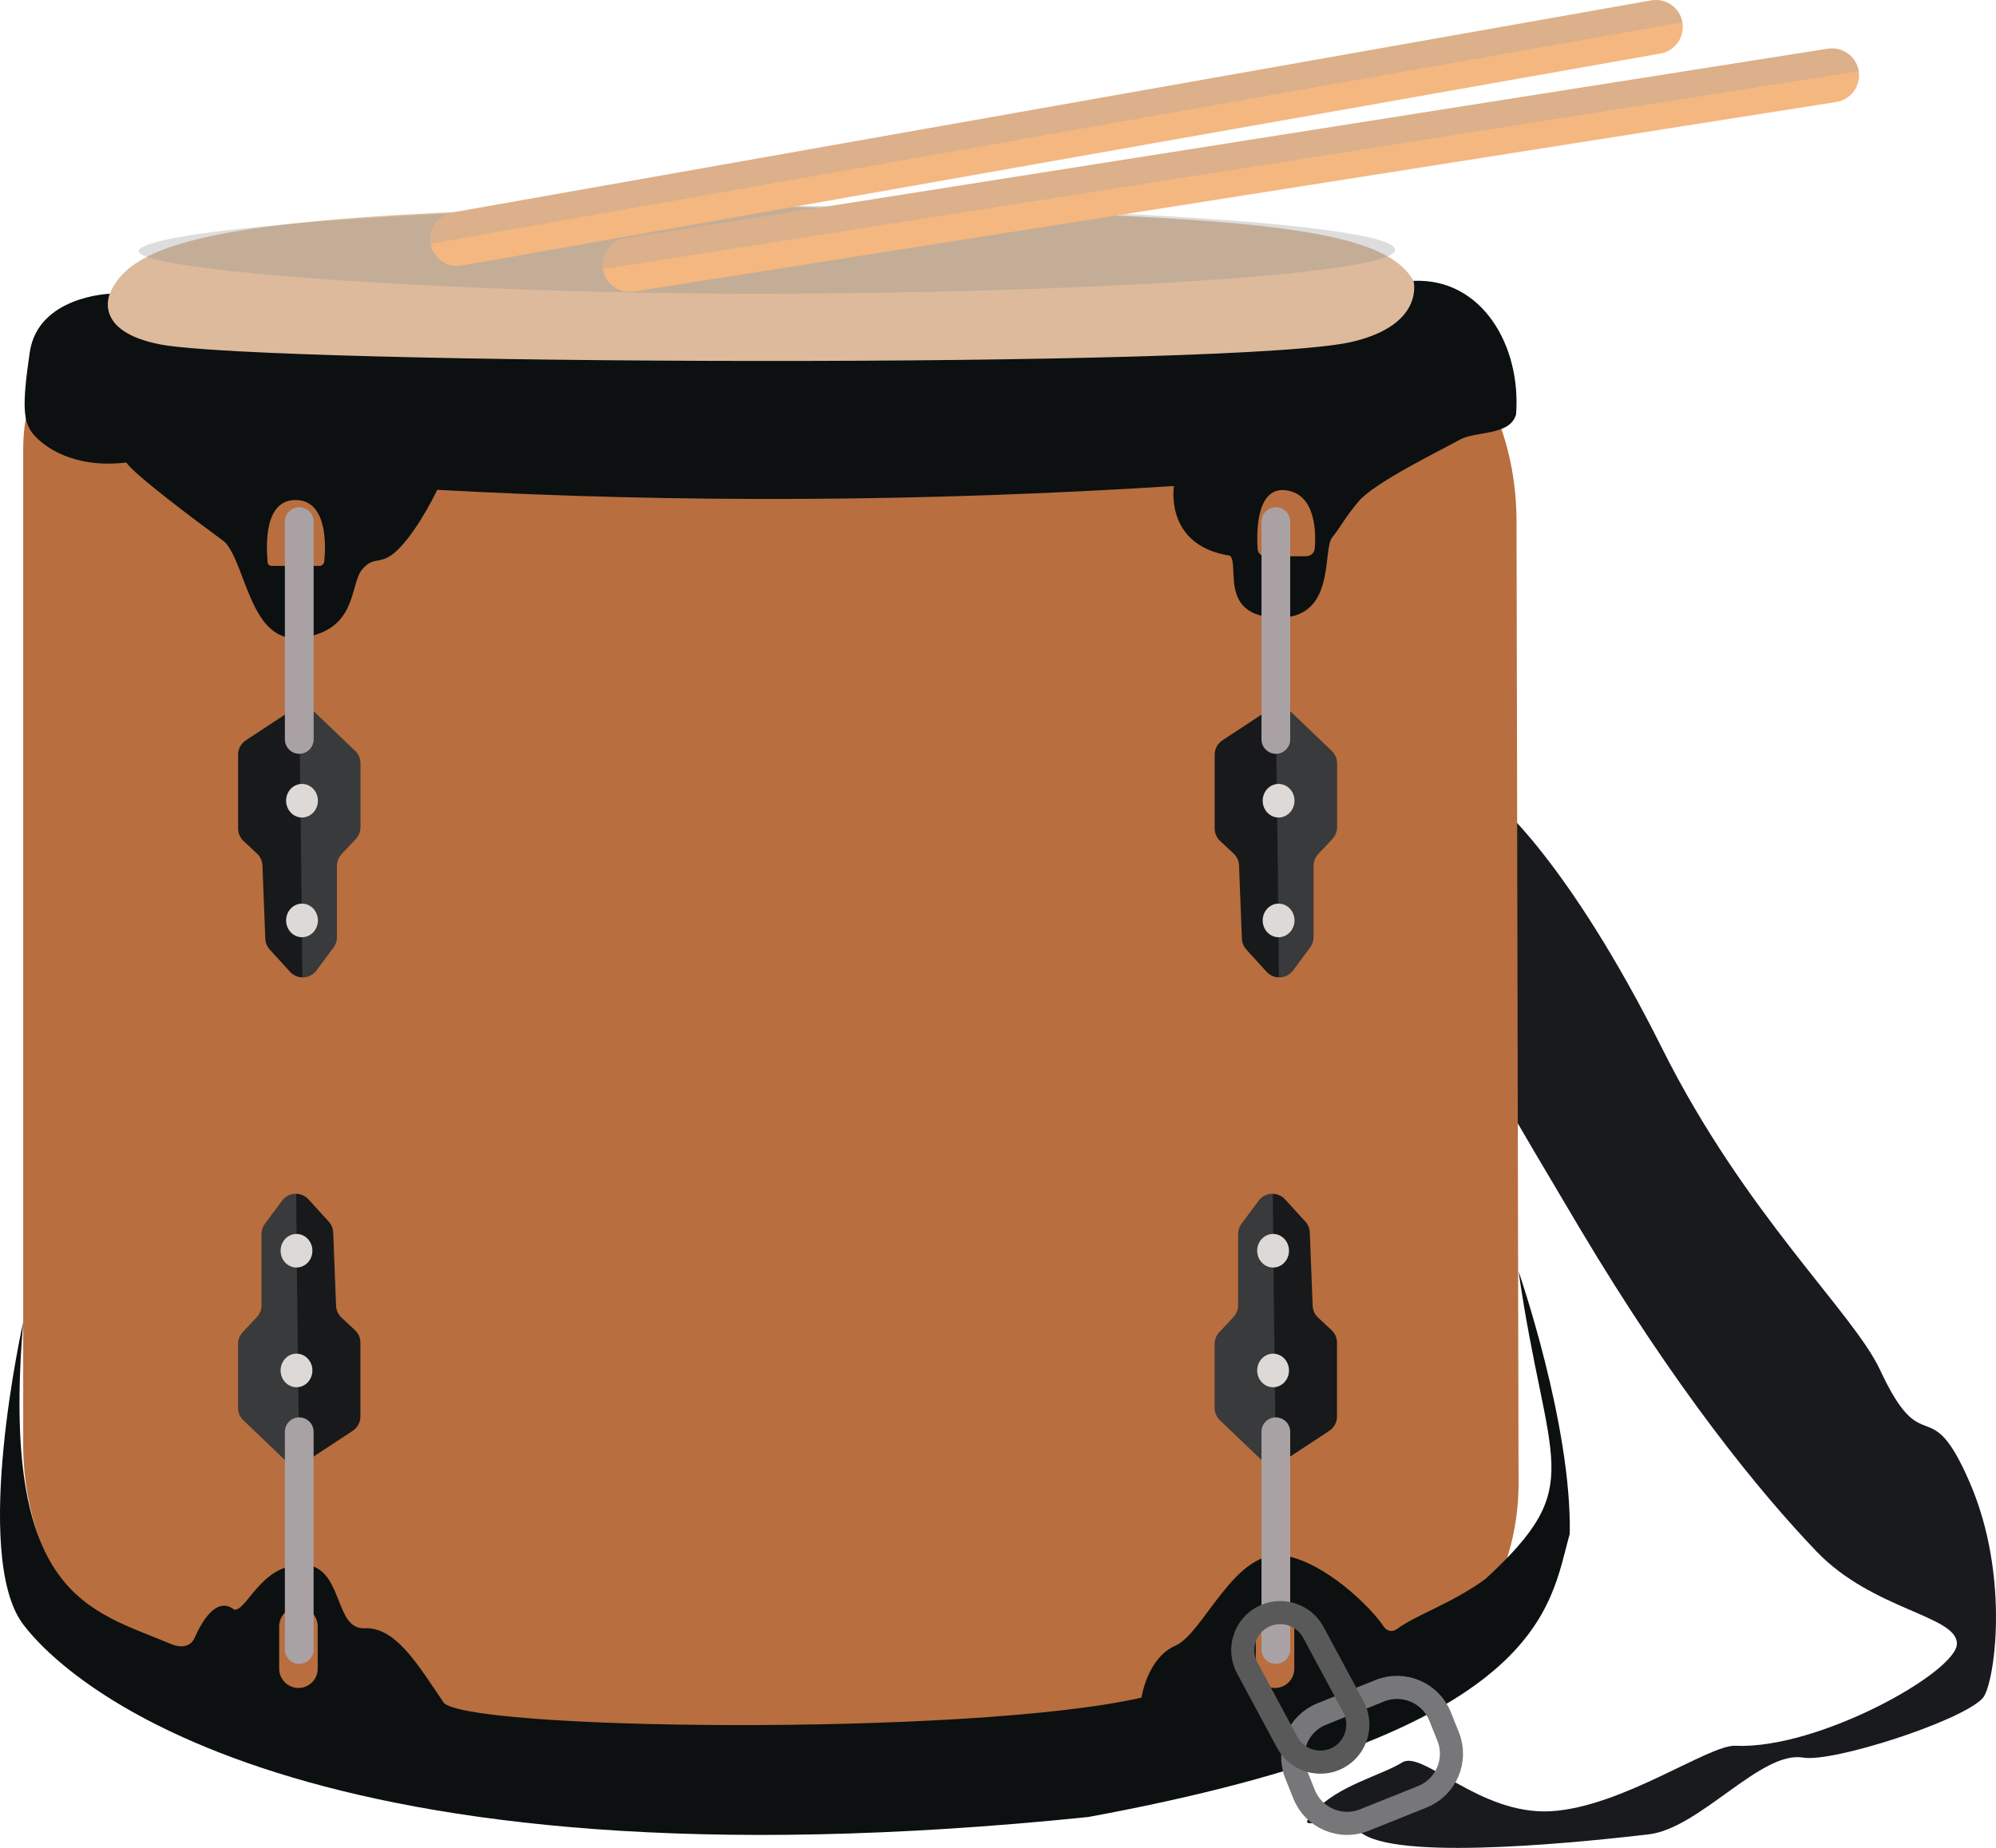 <?xml version="1.0" encoding="UTF-8" standalone="no"?>
<!-- Created with Inkscape (http://www.inkscape.org/) -->

<svg
   xmlns:dc="http://purl.org/dc/elements/1.1/"
   xmlns:cc="http://creativecommons.org/ns#"
   xmlns:rdf="http://www.w3.org/1999/02/22-rdf-syntax-ns#"
   xmlns:svg="http://www.w3.org/2000/svg"
   xmlns="http://www.w3.org/2000/svg"
   xmlns:sodipodi="http://sodipodi.sourceforge.net/DTD/sodipodi-0.dtd"
   xmlns:inkscape="http://www.inkscape.org/namespaces/inkscape"
   id="svg12687"
   version="1.1"
   inkscape:version="0.91 r13725"
   xml:space="preserve"
   width="647.643"
   height="599.682"
   viewBox="0 0 647.643 599.682"
   sodipodi:docname="tambora.svg"><defs
     id="defs12691"><clipPath
       id="clipPath15325"
       clipPathUnits="userSpaceOnUse"><path
         inkscape:connector-curvature="0"
         id="path15327"
         d="m 0,1080 1920,0 L 1920,0 0,0 0,1080 Z" /></clipPath><clipPath
       id="clipPath15345"
       clipPathUnits="userSpaceOnUse"><path
         inkscape:connector-curvature="0"
         id="path15347"
         d="m 743.027,715.776 326.143,0 0,-22.806 -326.143,0 0,22.806 z" /></clipPath><clipPath
       id="clipPath15373"
       clipPathUnits="userSpaceOnUse"><path
         inkscape:connector-curvature="0"
         id="path15375"
         d="m 768.833,459.293 15.875,0 0,-70.253 -15.875,0 0,70.253 z" /></clipPath><clipPath
       id="clipPath15401"
       clipPathUnits="userSpaceOnUse"><path
         inkscape:connector-curvature="0"
         id="path15403"
         d="m 780.982,401.25 3.726,0 0,-64 -3.726,0 0,64 z" /></clipPath><clipPath
       id="clipPath15421"
       clipPathUnits="userSpaceOnUse"><path
         inkscape:connector-curvature="0"
         id="path15423"
         d="m 1022.33,459.293 15.88,0 0,-70.253 -15.88,0 0,70.253 z" /></clipPath><clipPath
       id="clipPath15449"
       clipPathUnits="userSpaceOnUse"><path
         inkscape:connector-curvature="0"
         id="path15451"
         d="m 1034.48,401.25 3.73,0 0,-64 -3.73,0 0,64 z" /></clipPath><clipPath
       id="clipPath15469"
       clipPathUnits="userSpaceOnUse"><path
         inkscape:connector-curvature="0"
         id="path15471"
         d="m 1038.21,585.743 15.87,0 0,-70.252 -15.87,0 0,70.252 z" /></clipPath><clipPath
       id="clipPath15497"
       clipPathUnits="userSpaceOnUse"><path
         inkscape:connector-curvature="0"
         id="path15499"
         d="m 1038.21,637.534 3.72,0 0,-64 -3.72,0 0,64 z" /></clipPath><clipPath
       id="clipPath15517"
       clipPathUnits="userSpaceOnUse"><path
         inkscape:connector-curvature="0"
         id="path15519"
         d="m 784.708,585.743 15.875,0 0,-70.252 -15.875,0 0,70.252 z" /></clipPath><clipPath
       id="clipPath15545"
       clipPathUnits="userSpaceOnUse"><path
         inkscape:connector-curvature="0"
         id="path15547"
         d="m 784.708,637.534 3.726,0 0,-64 -3.726,0 0,64 z" /></clipPath><clipPath
       id="clipPath15565"
       clipPathUnits="userSpaceOnUse"><path
         inkscape:connector-curvature="0"
         id="path15567"
         d="m 818.685,769.229 325.055,0 0,-63.276 -325.055,0 0,63.276 z" /></clipPath><clipPath
       id="clipPath15585"
       clipPathUnits="userSpaceOnUse"><path
         inkscape:connector-curvature="0"
         id="path15587"
         d="m 863.455,756.67 326.055,0 0,-57.308 -326.055,0 0,57.308 z" /></clipPath></defs><sodipodi:namedview
     pagecolor="#ffffff"
     bordercolor="#666666"
     borderopacity="1"
     objecttolerance="10"
     gridtolerance="10"
     guidetolerance="10"
     inkscape:pageopacity="0"
     inkscape:pageshadow="2"
     inkscape:window-width="1920"
     inkscape:window-height="1137"
     id="namedview12689"
     showgrid="false"
     fit-margin-top="0"
     fit-margin-left="0"
     fit-margin-right="0"
     fit-margin-bottom="0"
     inkscape:zoom="0.13875"
     inkscape:cx="3030.257"
     inkscape:cy="1342.1763"
     inkscape:window-x="-8"
     inkscape:window-y="-8"
     inkscape:window-maximized="1"
     inkscape:current-layer="g12695" /><g
     id="g12695"
     inkscape:groupmode="layer"
     inkscape:label="Congas"
     transform="matrix(1.25,0,0,-1.25,1830.257,-67.495)"><g
       transform="translate(-2171.235,-823.225)"
       inkscape:label="Tambora"
       id="g15319"><g
         id="g15321"><g
           clip-path="url(#clipPath15325)"
           id="g15323"><g
             transform="translate(1095,561.348)"
             id="g15329"><path
               inkscape:connector-curvature="0"
               id="path15331"
               style="fill:#191a1e;fill-opacity:1;fill-rule:nonzero;stroke:none"
               d="m 0,0 c 0,0 18.824,-14.997 43.5,-64.348 21.5,-43 49.623,-68.582 56.5,-83.333 11.5,-24.667 12.667,-4.667 23.333,-29.334 10.667,-24.666 6.367,-52.714 3.334,-56 -5.481,-5.937 -38.882,-16.74 -46.624,-15.409 -10.876,1.87 -26.782,-18.382 -40.043,-19.924 -13.789,-1.604 -62.867,-7.028 -74,-0.018 -10.406,6.552 -18.667,-0.649 -12.667,6.018 6,6.667 17.334,9.333 22.667,12.667 5.333,3.333 20,-13.667 38.5,-12.667 18.5,1 41.144,17.319 48,17 21.5,-1 57.5,19.167 57.5,26.5 0,7.333 -21.833,8.667 -36.5,24 -14.667,15.333 -36.5,42 -61.5,84 -19.313,32.446 -23.333,39.833 -23.333,39.833 L 0,0 Z" /></g><g
             transform="translate(1036.565,319.421)"
             id="g15333"><path
               inkscape:connector-curvature="0"
               id="path15335"
               style="fill:#b86e3e;fill-opacity:1;fill-rule:nonzero;stroke:none"
               d="m 0,0 -248.75,0 c -41.119,0 -74.763,33.644 -74.763,74.764 l 0,258.131 c 0,37.631 33.948,22.351 73.545,23.735 L 1.526,377.034 C 38.102,380.246 64.12,351.877 64.12,314.246 L 64.646,64.645 C 64.646,29.09 35.555,0 0,0" /></g><g
             transform="translate(895.606,715.796)"
             id="g15337"><path
               inkscape:connector-curvature="0"
               id="path15339"
               style="fill:#dcba9b;fill-opacity:1;fill-rule:nonzero;stroke:none"
               d="m 0,0 c -161.401,-1.51 -162.448,-12.009 -161.475,-38.023 0.914,-24.417 38.507,-27.837 38.507,-27.837 l 258.972,7.064 c 0,0 44.07,6.574 44.438,29.322 C 180.83,-5.527 157.451,-2.387 0,0" /></g><g
             id="g15341"><g
               id="g15343" /><g
               id="g15349"><g
                 style="opacity:0.3"
                 id="g15351"
                 clip-path="url(#clipPath15345)"><g
                   id="g15353"
                   transform="translate(1069.169,704.373)"><path
                     inkscape:connector-curvature="0"
                     id="path15355"
                     style="fill:#8e8e8e;fill-opacity:1;fill-rule:nonzero;stroke:none"
                     d="m 0,0 c 0,-6.621 -86.908,-11.403 -165.71,-11.403 -78.802,0 -164.218,6.064 -160.302,11.403 4.324,5.896 85.013,11.178 160.302,11.395 C -82.576,11.633 0,6.621 0,0" /></g></g></g></g><g
             transform="translate(1041.009,641.918)"
             id="g15357"><path
               inkscape:connector-curvature="0"
               id="path15359"
               style="fill:#0c1010;fill-opacity:1;fill-rule:nonzero;stroke:none"
               d="m 0,0 c -7.801,1.182 -7.83,-10.524 -7.535,-15.21 0.066,-1.064 0.948,-1.888 2.014,-1.888 l 10.615,0 c 1.154,0 2.123,0.883 2.213,2.034 C 7.643,-10.784 7.539,-1.142 0,0 m -257.042,-2.503 c -8.697,0.221 -7.78,-12.593 -7.458,-16.236 0.042,-0.49 0.452,-0.863 0.943,-0.863 l 12.484,0 c 0.643,0 1.183,0.48 1.253,1.12 0.389,3.604 1.008,15.77 -7.222,15.979 m 316.6,22.238 C 57.991,14.083 48.993,15.484 44.866,13.125 40.738,10.767 22.868,2.121 18.741,-2.792 c -4.127,-4.914 -4.274,-6.143 -6.926,-9.439 -2.651,-3.297 1.259,-21.436 -14.616,-20.811 -14.858,0.584 -9.36,13.735 -11.916,16.094 -14.15,2.161 -15.151,13.211 -14.543,18.081 -64.481,-4.112 -128.229,-4.466 -191.227,-0.983 0,0 -4.275,-9.139 -9.434,-14.74 -5.159,-5.601 -6.633,-1.916 -10.023,-5.896 -3.39,-3.98 -1.032,-16.067 -16.214,-17.835 -12.824,-1.327 -13.856,18.867 -19.457,24.91 -8.402,6.191 -23.515,17.545 -25.578,20.64 -13.708,-1.621 -21.373,4.127 -24.027,7.223 -2.653,3.095 -3.191,6.904 -1.029,21.447 2.162,14.544 20.792,15.153 20.792,15.153 0,0 -4.617,-9.755 13.108,-13.163 27.276,-5.246 283.758,-6.486 310.226,0.901 18.047,4.602 15.056,15.607 15.056,15.607 17.725,0.769 27.979,-16.777 26.625,-34.662" /></g><g
             transform="translate(1043,336)"
             id="g15361"><path
               inkscape:connector-curvature="0"
               id="path15363"
               style="fill:#0c1010;fill-opacity:1;fill-rule:nonzero;stroke:none"
               d="m 0,0 0,11 c 0,2.75 -2.25,5 -5,5 -2.75,0 -5,-2.25 -5,-5 l 0,-11 c 0,-2.75 2.25,-5 5,-5 2.75,0 5,2.25 5,5 m -253.5,0 0,11 c 0,2.75 -2.25,5 -5,5 -2.75,0 -5,-2.25 -5,-5 l 0,-11 c 0,-2.75 2.25,-5 5,-5 2.75,0 5,2.25 5,5 m -76.447,90 c -6.024,-71.667 17.28,-74.667 38.455,-83.625 2.351,-0.994 4.968,-0.764 6.001,1.57 2.078,4.695 5.855,10.877 10.324,7.388 C -271.833,15 -268.333,27 -257.5,27 c 10.833,0 8,-16.904 16.167,-16.5 8.166,0.404 13.988,-9.765 20.333,-19 2.959,-7.53 137.111,-9.161 181.333,1 0,0 1.5,10.333 8.834,13.5 7.333,3.167 15.5,25.667 28.5,23.333 10.373,-1.861 22.11,-13.186 25.621,-18.493 0.731,-1.104 2.242,-1.377 3.3,-0.582 4.94,3.713 14.268,6.633 23.079,13.075 26.666,24.667 16,28.334 8.544,79.825 0,0 13.824,-39.75 13.289,-68.158 -5.372,-18.893 -6,-51.579 -125,-73.5 -204.5,-21 -265.204,35.067 -276.447,50 -13.553,18 0,78.5 0,78.5" /></g><g
             transform="translate(780.253,457.496)"
             id="g15365"><path
               inkscape:connector-curvature="0"
               id="path15367"
               style="fill:#18191b;fill-opacity:1;fill-rule:nonzero;stroke:none"
               d="m 0,0 -4.447,-5.988 c -0.57,-0.768 -0.878,-1.698 -0.878,-2.654 l 0,-18.518 c 0,-1.131 -0.43,-2.219 -1.204,-3.044 l -3.687,-3.932 c -0.774,-0.825 -1.204,-1.913 -1.204,-3.044 l 0,-16.589 c 0,-1.213 0.497,-2.376 1.375,-3.215 L 0.663,-67.222 c 1.498,-1.432 3.787,-1.64 5.519,-0.502 l 12.143,7.986 c 1.252,0.823 2.005,2.219 2.005,3.717 l 0,19.167 c 0,1.234 -0.512,2.412 -1.413,3.253 l -3.498,3.265 c -0.858,0.8 -1.365,1.907 -1.41,3.079 l -0.741,19.014 c -0.04,1.048 -0.45,2.048 -1.157,2.823 L 6.862,0.344 C 4.976,2.414 1.67,2.248 0,0" /></g><g
             id="g15369"><g
               id="g15371" /><g
               id="g15377"><g
                 style="opacity:0.3"
                 id="g15379"
                 clip-path="url(#clipPath15373)"><g
                   id="g15381"
                   transform="translate(780.253,457.496)"><path
                     inkscape:connector-curvature="0"
                     id="path15383"
                     style="fill:#878787;fill-opacity:1;fill-rule:nonzero;stroke:none"
                     d="m 0,0 -4.447,-5.988 c -0.57,-0.768 -0.878,-1.698 -0.878,-2.654 l 0,-18.518 c 0,-1.131 -0.43,-2.219 -1.204,-3.044 l -3.687,-3.932 c -0.774,-0.825 -1.204,-1.913 -1.204,-3.044 l 0,-16.589 c 0,-1.213 0.497,-2.376 1.375,-3.215 L 0.663,-67.222 c 1.498,-1.432 2.06,-1.64 3.792,-0.502 0,0 -0.791,59.895 -0.791,69.52 C 2.287,1.823 0.904,1.217 0,0" /></g></g></g></g><g
             transform="translate(788.122,444.516)"
             id="g15385"><path
               inkscape:connector-curvature="0"
               id="path15387"
               style="fill:#ddd9d6;fill-opacity:1;fill-rule:nonzero;stroke:none"
               d="m 0,0 c 0,-2.408 -1.849,-4.36 -4.128,-4.36 -2.281,0 -4.129,1.952 -4.129,4.36 0,2.407 1.848,4.359 4.129,4.359 C -1.849,4.359 0,2.407 0,0" /></g><g
             transform="translate(788.122,413.435)"
             id="g15389"><path
               inkscape:connector-curvature="0"
               id="path15391"
               style="fill:#ddd9d6;fill-opacity:1;fill-rule:nonzero;stroke:none"
               d="m 0,0 c 0,-2.407 -1.849,-4.359 -4.128,-4.359 -2.281,0 -4.129,1.952 -4.129,4.359 0,2.408 1.848,4.36 4.129,4.36 C -1.849,4.36 0,2.408 0,0" /></g><g
             transform="translate(784.708,337.25)"
             id="g15393"><path
               inkscape:connector-curvature="0"
               id="path15395"
               style="fill:#aaa1a4;fill-opacity:1;fill-rule:nonzero;stroke:none"
               d="m 0,0 0,0 c -2.049,0 -3.726,1.677 -3.726,3.726 l 0,56.548 C -3.726,62.323 -2.049,64 0,64 2.049,64 3.726,62.323 3.726,60.274 l 0,-56.548 C 3.726,1.677 2.049,0 0,0" /></g><g
             id="g15397"><g
               id="g15399" /><g
               id="g15405"><g
                 style="opacity:0.3"
                 id="g15407"
                 clip-path="url(#clipPath15401)"><g
                   id="g15409"
                   transform="translate(784.708,337.25)"><path
                     inkscape:connector-curvature="0"
                     id="path15411"
                     style="fill:#a5a5a5;fill-opacity:1;fill-rule:nonzero;stroke:none"
                     d="m 0,0 0,0 c -2.049,0 -3.726,1.677 -3.726,3.726 l 0,56.548 C -3.726,62.323 -2.049,64 0,64 L 0,0 Z" /></g></g></g></g><g
             transform="translate(1033.754,457.496)"
             id="g15413"><path
               inkscape:connector-curvature="0"
               id="path15415"
               style="fill:#18191b;fill-opacity:1;fill-rule:nonzero;stroke:none"
               d="m 0,0 -4.448,-5.988 c -0.57,-0.768 -0.877,-1.698 -0.877,-2.654 l 0,-18.518 c 0,-1.131 -0.431,-2.219 -1.204,-3.044 l -3.688,-3.932 c -0.773,-0.825 -1.204,-1.913 -1.204,-3.044 l 0,-16.589 c 0,-1.213 0.497,-2.376 1.375,-3.215 L 0.662,-67.222 c 1.498,-1.432 3.787,-1.64 5.52,-0.502 l 12.142,7.986 c 1.252,0.823 2.005,2.219 2.005,3.717 l 0,19.167 c 0,1.234 -0.512,2.412 -1.413,3.253 l -3.498,3.265 c -0.857,0.8 -1.364,1.907 -1.41,3.079 l -0.74,19.014 c -0.041,1.048 -0.451,2.048 -1.157,2.823 L 6.861,0.344 C 4.976,2.414 1.669,2.248 0,0" /></g><g
             id="g15417"><g
               id="g15419" /><g
               id="g15425"><g
                 style="opacity:0.3"
                 id="g15427"
                 clip-path="url(#clipPath15421)"><g
                   id="g15429"
                   transform="translate(1033.754,457.496)"><path
                     inkscape:connector-curvature="0"
                     id="path15431"
                     style="fill:#878787;fill-opacity:1;fill-rule:nonzero;stroke:none"
                     d="m 0,0 -4.448,-5.988 c -0.57,-0.768 -0.877,-1.698 -0.877,-2.654 l 0,-18.518 c 0,-1.131 -0.431,-2.219 -1.204,-3.044 l -3.688,-3.932 c -0.773,-0.825 -1.204,-1.913 -1.204,-3.044 l 0,-16.589 c 0,-1.213 0.497,-2.376 1.375,-3.215 L 0.662,-67.222 c 1.498,-1.432 2.061,-1.64 3.792,-0.502 0,0 -0.79,59.895 -0.79,69.52 C 2.286,1.823 0.903,1.217 0,0" /></g></g></g></g><g
             transform="translate(1041.622,444.516)"
             id="g15433"><path
               inkscape:connector-curvature="0"
               id="path15435"
               style="fill:#ddd9d6;fill-opacity:1;fill-rule:nonzero;stroke:none"
               d="m 0,0 c 0,-2.408 -1.849,-4.36 -4.129,-4.36 -2.279,0 -4.128,1.952 -4.128,4.36 0,2.407 1.849,4.359 4.128,4.359 C -1.849,4.359 0,2.407 0,0" /></g><g
             transform="translate(1041.622,413.435)"
             id="g15437"><path
               inkscape:connector-curvature="0"
               id="path15439"
               style="fill:#ddd9d6;fill-opacity:1;fill-rule:nonzero;stroke:none"
               d="m 0,0 c 0,-2.407 -1.849,-4.359 -4.129,-4.359 -2.279,0 -4.128,1.952 -4.128,4.359 0,2.408 1.849,4.36 4.128,4.36 C -1.849,4.36 0,2.408 0,0" /></g><g
             transform="translate(1038.208,337.25)"
             id="g15441"><path
               inkscape:connector-curvature="0"
               id="path15443"
               style="fill:#aaa1a4;fill-opacity:1;fill-rule:nonzero;stroke:none"
               d="m 0,0 0,0 c -2.049,0 -3.726,1.677 -3.726,3.726 l 0,56.548 C -3.726,62.323 -2.049,64 0,64 2.05,64 3.727,62.323 3.727,60.274 l 0,-56.548 C 3.727,1.677 2.05,0 0,0" /></g><g
             id="g15445"><g
               id="g15447" /><g
               id="g15453"><g
                 style="opacity:0.3"
                 id="g15455"
                 clip-path="url(#clipPath15449)"><g
                   id="g15457"
                   transform="translate(1038.208,337.25)"><path
                     inkscape:connector-curvature="0"
                     id="path15459"
                     style="fill:#a5a5a5;fill-opacity:1;fill-rule:nonzero;stroke:none"
                     d="m 0,0 0,0 c -2.049,0 -3.726,1.677 -3.726,3.726 l 0,56.548 C -3.726,62.323 -2.049,64 0,64 L 0,0 Z" /></g></g></g></g><g
             transform="translate(1042.663,517.287)"
             id="g15461"><path
               inkscape:connector-curvature="0"
               id="path15463"
               style="fill:#18191b;fill-opacity:1;fill-rule:nonzero;stroke:none"
               d="m 0,0 4.447,5.989 c 0.571,0.767 0.878,1.698 0.878,2.653 l 0,18.519 c 0,1.13 0.43,2.218 1.203,3.043 l 3.689,3.933 c 0.773,0.824 1.203,1.913 1.203,3.043 l 0,16.589 c 0,1.214 -0.496,2.377 -1.374,3.216 L -0.662,67.223 c -1.498,1.432 -3.788,1.64 -5.52,0.501 l -12.143,-7.985 c -1.251,-0.823 -2.005,-2.22 -2.005,-3.718 l 0,-19.167 c 0,-1.233 0.513,-2.411 1.414,-3.253 l 3.497,-3.264 c 0.858,-0.801 1.365,-1.908 1.41,-3.08 l 0.741,-19.013 c 0.04,-1.048 0.451,-2.048 1.157,-2.823 l 5.25,-5.764 C -4.976,-2.413 -1.67,-2.248 0,0" /></g><g
             id="g15465"><g
               id="g15467" /><g
               id="g15473"><g
                 style="opacity:0.3"
                 id="g15475"
                 clip-path="url(#clipPath15469)"><g
                   id="g15477"
                   transform="translate(1042.663,517.287)"><path
                     inkscape:connector-curvature="0"
                     id="path15479"
                     style="fill:#878787;fill-opacity:1;fill-rule:nonzero;stroke:none"
                     d="m 0,0 4.447,5.989 c 0.571,0.767 0.878,1.698 0.878,2.653 l 0,18.519 c 0,1.13 0.43,2.218 1.203,3.043 l 3.689,3.933 c 0.773,0.824 1.203,1.913 1.203,3.043 l 0,16.589 c 0,1.214 -0.496,2.377 -1.374,3.216 L -0.662,67.223 c -1.498,1.432 -2.061,1.64 -3.793,0.501 0,0 0.791,-59.894 0.791,-69.519 C -2.286,-1.822 -0.903,-1.216 0,0" /></g></g></g></g><g
             transform="translate(1034.795,530.269)"
             id="g15481"><path
               inkscape:connector-curvature="0"
               id="path15483"
               style="fill:#ddd9d6;fill-opacity:1;fill-rule:nonzero;stroke:none"
               d="M 0,0 C 0,2.407 1.848,4.359 4.128,4.359 6.408,4.359 8.257,2.407 8.257,0 8.257,-2.408 6.408,-4.359 4.128,-4.359 1.848,-4.359 0,-2.408 0,0" /></g><g
             transform="translate(1034.795,561.348)"
             id="g15485"><path
               inkscape:connector-curvature="0"
               id="path15487"
               style="fill:#ddd9d6;fill-opacity:1;fill-rule:nonzero;stroke:none"
               d="M 0,0 C 0,2.408 1.848,4.359 4.128,4.359 6.408,4.359 8.257,2.408 8.257,0 8.257,-2.408 6.408,-4.36 4.128,-4.36 1.848,-4.36 0,-2.408 0,0" /></g><g
             transform="translate(1038.208,637.534)"
             id="g15489"><path
               inkscape:connector-curvature="0"
               id="path15491"
               style="fill:#aaa1a4;fill-opacity:1;fill-rule:nonzero;stroke:none"
               d="m 0,0 0,0 c 2.05,0 3.727,-1.677 3.727,-3.726 l 0,-56.548 C 3.727,-62.323 2.05,-64 0,-64 c -2.049,0 -3.726,1.677 -3.726,3.726 l 0,56.548 C -3.726,-1.677 -2.049,0 0,0" /></g><g
             id="g15493"><g
               id="g15495" /><g
               id="g15501"><g
                 style="opacity:0.3"
                 id="g15503"
                 clip-path="url(#clipPath15497)"><g
                   id="g15505"
                   transform="translate(1038.208,637.534)"><path
                     inkscape:connector-curvature="0"
                     id="path15507"
                     style="fill:#a5a5a5;fill-opacity:1;fill-rule:nonzero;stroke:none"
                     d="m 0,0 0,0 c 2.05,0 3.727,-1.677 3.727,-3.726 l 0,-56.548 C 3.727,-62.323 2.05,-64 0,-64 L 0,0 Z" /></g></g></g></g><g
             transform="translate(789.163,517.287)"
             id="g15509"><path
               inkscape:connector-curvature="0"
               id="path15511"
               style="fill:#18191b;fill-opacity:1;fill-rule:nonzero;stroke:none"
               d="m 0,0 4.448,5.989 c 0.569,0.767 0.877,1.698 0.877,2.653 l 0,18.519 c 0,1.13 0.43,2.218 1.204,3.043 l 3.687,3.933 c 0.774,0.824 1.204,1.913 1.204,3.043 l 0,16.589 c 0,1.214 -0.496,2.377 -1.375,3.216 L -0.662,67.223 c -1.499,1.432 -3.788,1.64 -5.52,0.501 l -12.143,-7.985 c -1.251,-0.823 -2.005,-2.22 -2.005,-3.718 l 0,-19.167 c 0,-1.233 0.512,-2.411 1.414,-3.253 l 3.498,-3.264 c 0.857,-0.801 1.364,-1.908 1.41,-3.08 l 0.74,-19.013 c 0.041,-1.048 0.451,-2.048 1.157,-2.823 l 5.249,-5.764 C -4.976,-2.413 -1.669,-2.248 0,0" /></g><g
             id="g15513"><g
               id="g15515" /><g
               id="g15521"><g
                 style="opacity:0.3"
                 id="g15523"
                 clip-path="url(#clipPath15517)"><g
                   id="g15525"
                   transform="translate(789.163,517.287)"><path
                     inkscape:connector-curvature="0"
                     id="path15527"
                     style="fill:#878787;fill-opacity:1;fill-rule:nonzero;stroke:none"
                     d="m 0,0 4.448,5.989 c 0.569,0.767 0.877,1.698 0.877,2.653 l 0,18.519 c 0,1.13 0.43,2.218 1.204,3.043 l 3.687,3.933 c 0.774,0.824 1.204,1.913 1.204,3.043 l 0,16.589 c 0,1.214 -0.496,2.377 -1.375,3.216 L -0.662,67.223 c -1.499,1.432 -2.061,1.64 -3.793,0.501 0,0 0.791,-59.894 0.791,-69.519 C -2.286,-1.822 -0.903,-1.216 0,0" /></g></g></g></g><g
             transform="translate(781.294,530.269)"
             id="g15529"><path
               inkscape:connector-curvature="0"
               id="path15531"
               style="fill:#ddd9d6;fill-opacity:1;fill-rule:nonzero;stroke:none"
               d="M 0,0 C 0,2.407 1.849,4.359 4.128,4.359 6.409,4.359 8.257,2.407 8.257,0 8.257,-2.408 6.409,-4.359 4.128,-4.359 1.849,-4.359 0,-2.408 0,0" /></g><g
             transform="translate(781.294,561.348)"
             id="g15533"><path
               inkscape:connector-curvature="0"
               id="path15535"
               style="fill:#ddd9d6;fill-opacity:1;fill-rule:nonzero;stroke:none"
               d="M 0,0 C 0,2.408 1.849,4.359 4.128,4.359 6.409,4.359 8.257,2.408 8.257,0 8.257,-2.408 6.409,-4.36 4.128,-4.36 1.849,-4.36 0,-2.408 0,0" /></g><g
             transform="translate(784.708,637.534)"
             id="g15537"><path
               inkscape:connector-curvature="0"
               id="path15539"
               style="fill:#aaa1a4;fill-opacity:1;fill-rule:nonzero;stroke:none"
               d="m 0,0 0,0 c 2.049,0 3.726,-1.677 3.726,-3.726 l 0,-56.548 C 3.726,-62.323 2.049,-64 0,-64 c -2.049,0 -3.726,1.677 -3.726,3.726 l 0,56.548 C -3.726,-1.677 -2.049,0 0,0" /></g><g
             id="g15541"><g
               id="g15543" /><g
               id="g15549"><g
                 style="opacity:0.3"
                 id="g15551"
                 clip-path="url(#clipPath15545)"><g
                   id="g15553"
                   transform="translate(784.708,637.534)"><path
                     inkscape:connector-curvature="0"
                     id="path15555"
                     style="fill:#a5a5a5;fill-opacity:1;fill-rule:nonzero;stroke:none"
                     d="m 0,0 0,0 c 2.049,0 3.726,-1.677 3.726,-3.726 l 0,-56.548 C 3.726,-62.323 2.049,-64 0,-64 L 0,0 Z" /></g></g></g></g><g
             transform="translate(1138.071,755.336)"
             id="g15557"><path
               inkscape:connector-curvature="0"
               id="path15559"
               style="fill:#f4b780;fill-opacity:1;fill-rule:nonzero;stroke:none"
               d="m 0,0 -311.167,-55.057 c -3.791,-0.671 -7.442,1.882 -8.113,5.673 -0.671,3.792 1.883,7.442 5.674,8.113 L -2.439,13.786 C 1.352,14.457 5.002,11.903 5.673,8.112 6.344,4.321 3.791,0.67 0,0" /></g><g
             id="g15561"><g
               id="g15563" /><g
               id="g15569"><g
                 style="opacity:0.3"
                 id="g15571"
                 clip-path="url(#clipPath15565)"><g
                   id="g15573"
                   transform="translate(818.792,705.953)"><path
                     inkscape:connector-curvature="0"
                     id="path15575"
                     style="fill:#a0a0a0;fill-opacity:1;fill-rule:nonzero;stroke:none"
                     d="M 0,0 0,0 C -0.671,3.792 1.882,7.442 5.673,8.113 L 316.84,63.169 c 3.791,0.671 7.442,-1.882 8.113,-5.673 C 311.988,55.202 31.675,5.604 0,0" /></g></g></g></g><g
             transform="translate(1183.688,742.755)"
             id="g15577"><path
               inkscape:connector-curvature="0"
               id="path15579"
               style="fill:#f4b780;fill-opacity:1;fill-rule:nonzero;stroke:none"
               d="m 0,0 -312.144,-49.218 c -3.803,-0.599 -7.405,2.022 -8.004,5.825 -0.6,3.803 2.021,7.405 5.824,8.005 L -2.181,13.829 C 1.623,14.429 5.225,11.808 5.824,8.004 6.424,4.202 3.803,0.6 0,0" /></g><g
             id="g15581"><g
               id="g15583" /><g
               id="g15589"><g
                 style="opacity:0.3"
                 id="g15591"
                 clip-path="url(#clipPath15585)"><g
                   id="g15593"
                   transform="translate(863.54,699.362)"><path
                     inkscape:connector-curvature="0"
                     id="path15595"
                     style="fill:#a0a0a0;fill-opacity:1;fill-rule:nonzero;stroke:none"
                     d="m 0,0 0,0 c -0.6,3.803 2.021,7.405 5.824,8.005 l 312.144,49.217 c 3.803,0.6 7.405,-2.021 8.005,-5.825 C 312.967,49.347 31.774,5.01 0,0" /></g></g></g></g><g
             transform="translate(1076.271,302.765)"
             id="g15597"><path
               inkscape:connector-curvature="0"
               id="path15599"
               style="fill:none;stroke:#777779;stroke-width:6;stroke-linecap:butt;stroke-linejoin:miter;stroke-miterlimit:10;stroke-dasharray:none;stroke-opacity:1"
               d="m 0,0 -15.111,-6.062 c -6.125,-2.458 -13.148,0.543 -15.605,6.668 l -2.11,5.26 c -2.457,6.125 0.544,13.148 6.67,15.605 l 15.111,6.062 C -4.92,29.99 2.103,26.989 4.56,20.864 l 2.11,-5.26 C 9.127,9.479 6.126,2.457 0,0 Z" /></g><g
             transform="translate(1054.37,312.898)"
             id="g15601"><path
               inkscape:connector-curvature="0"
               id="path15603"
               style="fill:none;stroke:#595959;stroke-width:6;stroke-linecap:butt;stroke-linejoin:miter;stroke-miterlimit:10;stroke-dasharray:none;stroke-opacity:1"
               d="m 0,0 0,0 c -4.724,-2.538 -10.665,-0.75 -13.203,3.974 l -10.393,19.338 c -2.539,4.723 -0.751,10.665 3.973,13.204 4.724,2.538 10.665,0.751 13.204,-3.973 L 3.974,13.204 C 6.512,8.48 4.724,2.539 0,0 Z" /></g></g></g></g></g></svg>